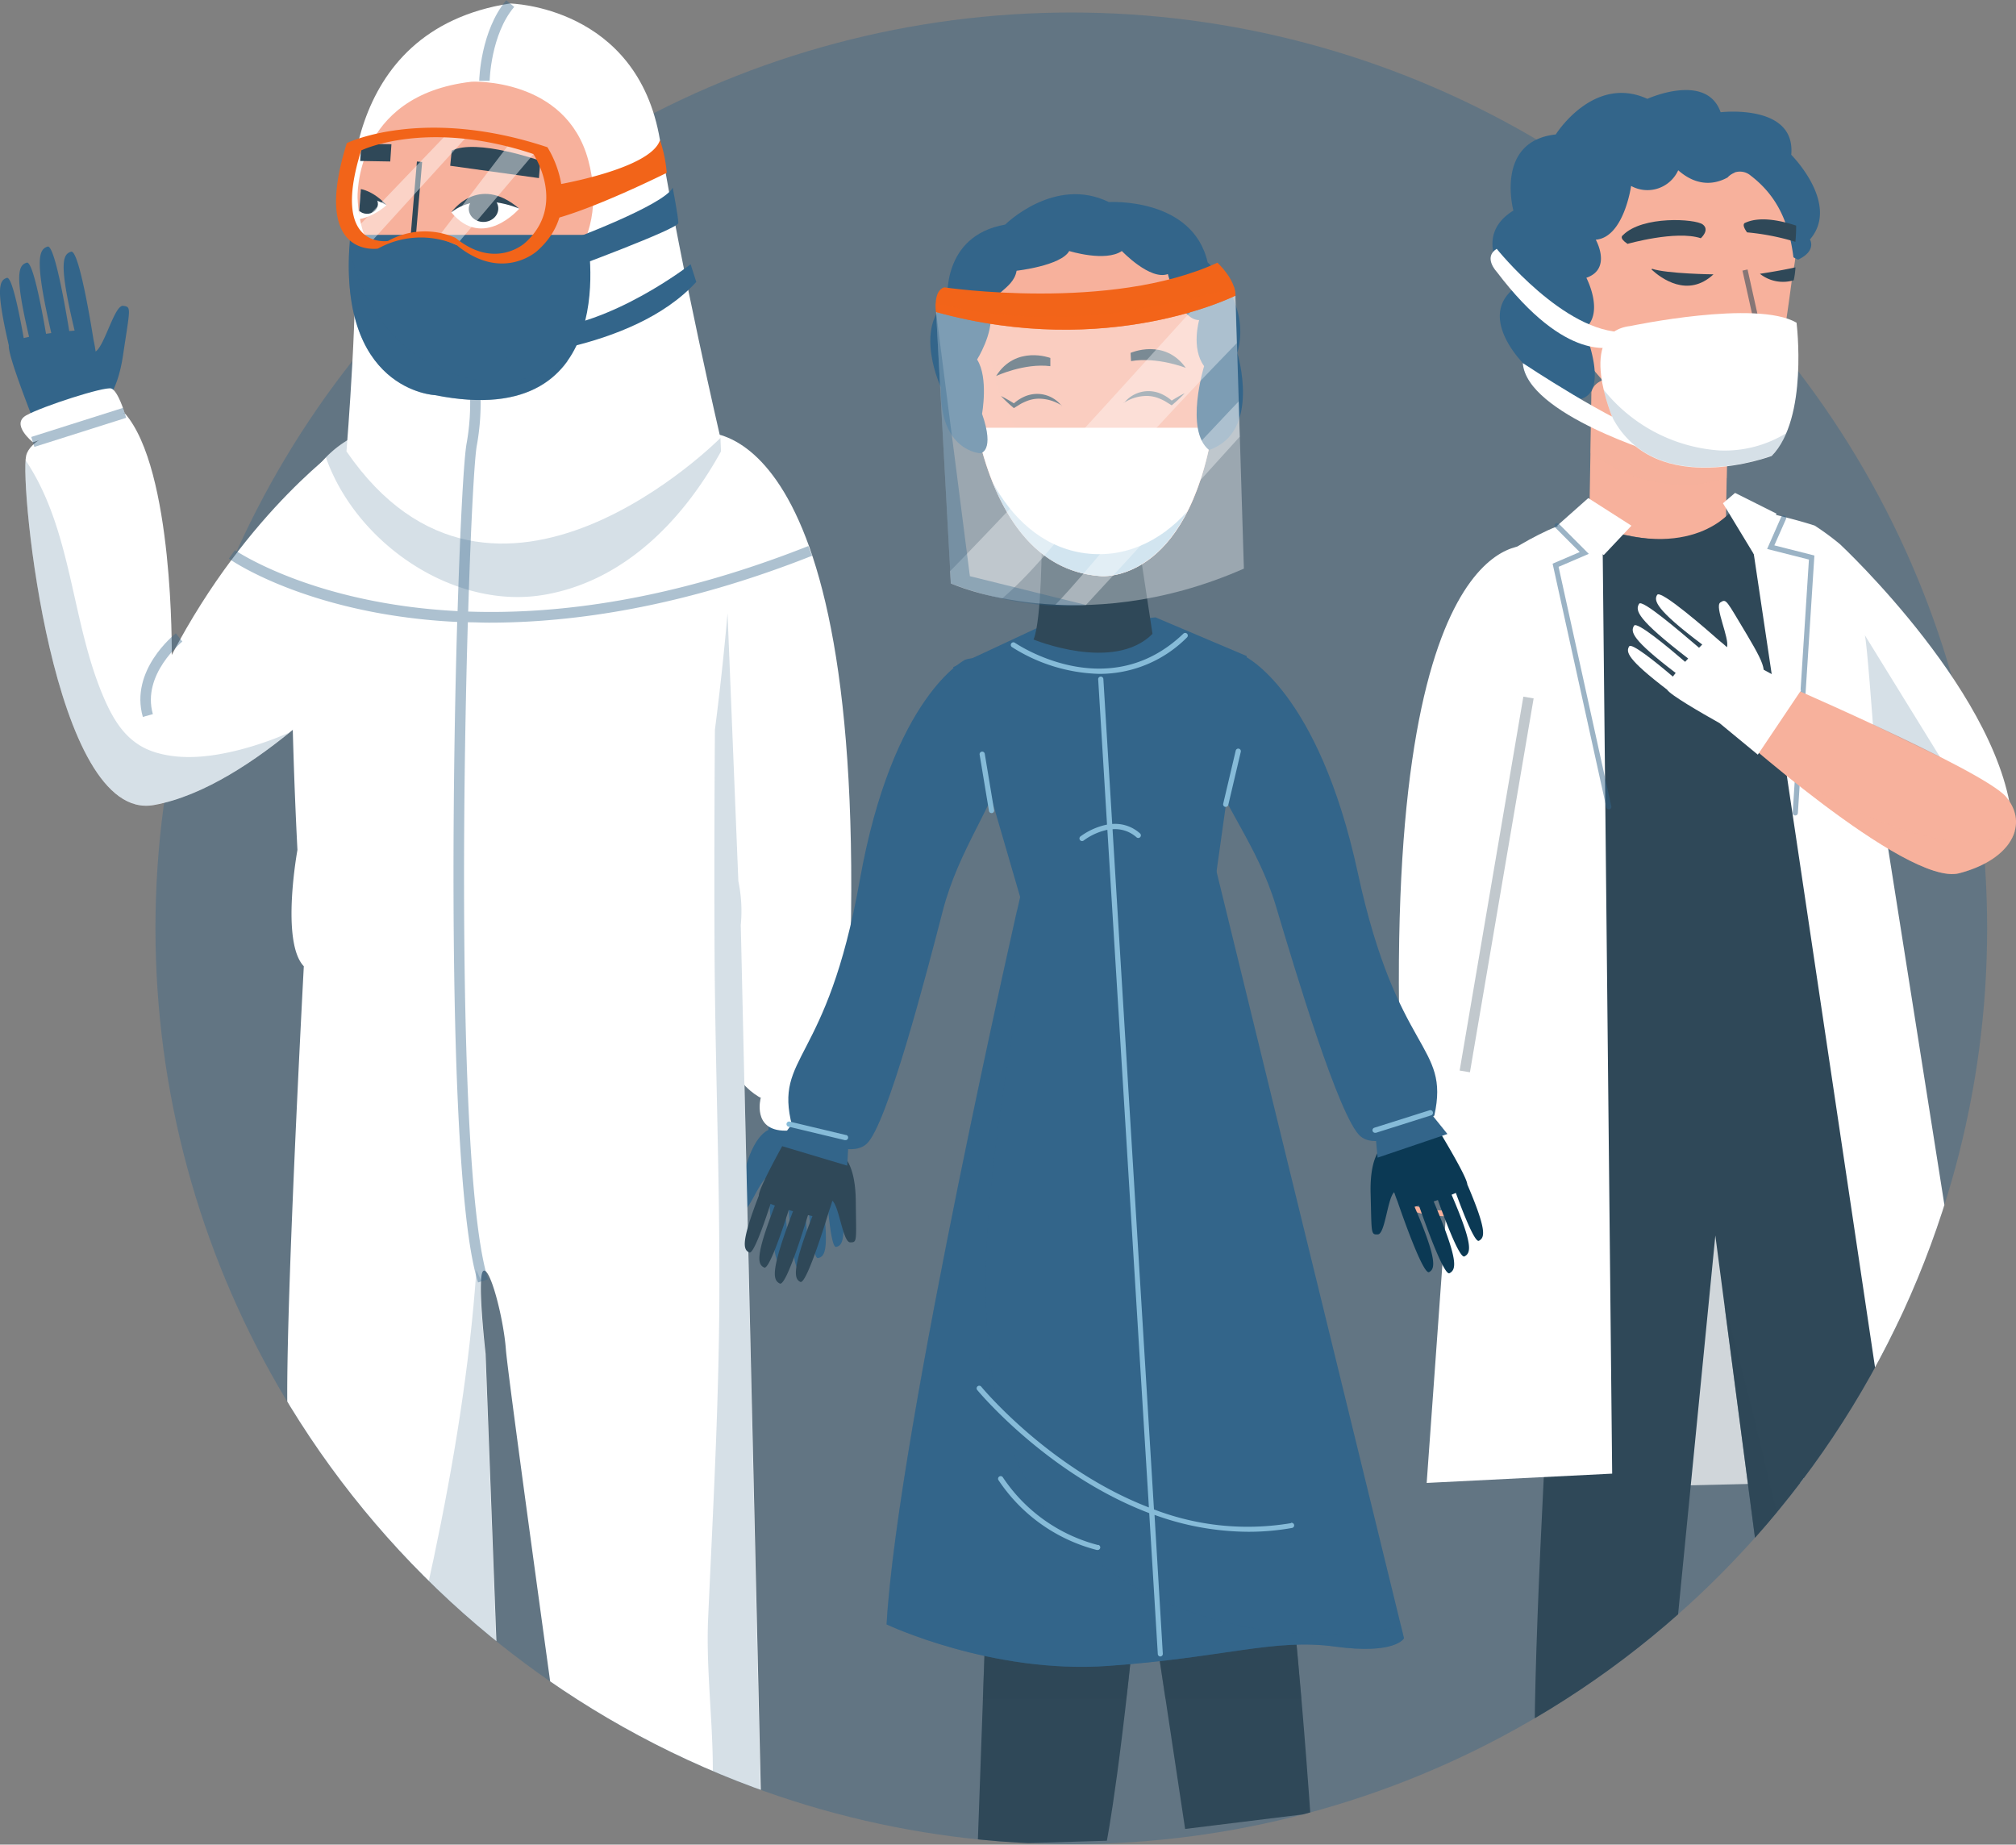 <svg viewBox="0 0 357.79 327.38" xmlns="http://www.w3.org/2000/svg" xmlns:xlink="http://www.w3.org/1999/xlink"><rect x="0" y="0" width="357.79" height="327.38" fill="#808080" stroke="none"/><clipPath id="a" transform="translate(-71.1 -46.14)"><path d="m412.86 152.24a162.07 162.07 0 0 0 -16.71-32l1.45-23.92c6.83-26.66-15-38.62-32.19-38.62-9.68 0-18 6.48-23.4 12.13a162.82 162.82 0 0 0 -147-7.39c-.9-2.83-1.7-5.2-2.31-6.89-4.29-11.8-26.82-16.09-26.82-16.09-44 5.36-36.48 66.52-36.48 66.52l-20.4 33.25s-15-36.48-17.17-46.14-16.09-3.22-22.53 1.07 8.58 59 10.73 79.39c1.49 14.11 12.73 19 19.52 20.62a164.46 164.46 0 0 0 -.85 16.73 162.54 162.54 0 1 0 325.08 0q0-4.06-.2-8.06c3.09-1 5.81-3.72 7.75-9.24 4.83-13.79-9.49-31.83-18.47-41.36z"/></clipPath><clipPath id="b" transform="translate(-71.1 -46.14)"><path d="m135.31 77.48-.75 10s7.64-2.43 6.57-6.12-5.82-3.88-5.82-3.88z"/></clipPath><circle cx="190.13" cy="164.76" fill="#33658a" opacity=".38" r="162.54"/><g clip-path="url(#a)"><path d="m77.82 122.71.13 1a38.16 38.16 0 0 0 11.49-2.44l-.51-2.3c-.06-.35-.11-.64-.11-.69.72-.39 3.09-2.19 4.13-9.18 1.23-8.3 1.52-8.5 0-8.68s-3.28 7.1-4.88 8.1c-.11-.74-.22-1.42-.36-2-.52-3.27-2.64-16.13-4-15.71-1.49.48-2.23 2 .63 14l-.95.09c-.89-5.44-2.69-15.36-3.85-15-1.57.52-2.35 2.26.66 15.35l-.93.13c-.86-5-2.4-13-3.44-12.62-1.46.47-2.2 2 .43 13.16l-.95.22c-.82-4.61-2.12-11-3-10.68-1.35.43-2 1.82.36 12-.22 1.67 3.9 12.12 5.15 15.25z" fill="#33658a" transform="translate(-71.1 -46.14)"/><path d="m217.16 243.85v-.86a32.4 32.4 0 0 0 -9.91 1.09l.24 2v.6c-.64.27-2.8 1.59-4.26 7.41-1.74 6.91-2 7.05-.72 7.34s3.37-5.72 4.81-6.43c0 .64.07 1.22.13 1.72.16 2.81.87 13.85 2 13.61 1.3-.28 2.06-1.54.65-11.86h.81c.29 4.67 1 13.21 2 13 1.37-.31 2.18-1.71.74-13h.79c.3 4.27.94 11.14 1.84 10.95 1.27-.27 2-1.48.74-11.15l.82-.11c.3 4 .87 9.45 1.65 9.28 1.18-.25 1.87-1.36.72-10.19.34-1.48-2.21-10.66-3.05-13.4z" fill="#33658a" transform="translate(-71.1 -46.14)"/><path d="m195.55 122.94s30.5-4.95 26.22 99.4v16.2s-10.54 8.16-18.28.47-13.38-110.53-7.94-116.07z" fill="#fff" transform="translate(-71.1 -46.14)"/><path d="m206.11 241s-1.59 5.81 4.37 5.81 9.54-.83 9.94-2.08-.4-4.57-.4-4.57z" fill="#fff" transform="translate(-71.1 -46.14)"/><path d="m202.57 210.31a26 26 0 0 0 -.43-7.78l-3.14-78.69s-56.84-6.76-58.82-2.38c0 0-11.92 1.59-15.5 13.12s-.79 62.4-.79 62.4-3 16.31 1.13 20.65c-.5 9.42-3.82 73.13-2.72 82.69 1.19 10.33-2.38 69.16-2.38 69.16s23.05 7.95 40.54 1.59l-3.18-84.66s-1.59-13.91-.4-14.71 3.58 8.35 4 13.91 11.53 85.45 11.53 85.45 23.85 3.18 33.78-4.37z" fill="#fff" transform="translate(-71.1 -46.14)"/><path d="m206.11 366.68-3.54-156.37a26 26 0 0 0 -.43-7.78l-1.92-47.53q-.91 10.35-2.24 20.66c-.09 12.77-.13 25.54-.07 38.32.09 20.09.91 40.19.86 60.28 0 19.78-1.12 39.51-2 59.26-.51 12.09 2 24.85.15 36.94a23.51 23.51 0 0 0 9.19-3.78z" fill="#33658a" opacity=".2" transform="translate(-71.1 -46.14)"/><path d="m156.42 273.29-.77-1.74c-2.43 34.54-11.2 67.94-19.65 101.45 7.52.91 16.53 1 24.41-1.91l-3.18-84.66s-1.07-9.31-.81-13.14z" fill="#33658a" opacity=".2" transform="translate(-71.1 -46.14)"/><path d="m132.58 124.63s-17.49 11.92-31 37.76c0 0 .4-33-8.35-42.92 0 0-16.3 2.38-17.49 7.55s4.77 65.18 22.65 62 37.76-25.83 37.76-25.83 7.16-34.19-3.57-38.56z" fill="#fff" transform="translate(-71.1 -46.14)"/><path d="m113.44 179.26c-4.74 1.2-10.07 1.87-14.82.39s-7.16-5.18-9.11-9.71c-5.84-13.57-5.52-29.65-13.86-42.1-.65 8.82 5.55 64.24 22.75 61.16 8.32-1.48 17.06-7.17 24-12.83a57.41 57.41 0 0 1 -8.96 3.09z" fill="#33658a" opacity=".2" transform="translate(-71.1 -46.14)"/><path d="m167.76 151.69c14.06-2.45 24.51-13.11 31.3-25.44l-.1-2.41s-56.84-6.76-58.82-2.38a21.2 21.2 0 0 0 -11.21 5.83c5.39 15.35 22.77 27.2 38.83 24.4z" fill="#33658a" opacity=".2" transform="translate(-71.1 -46.14)"/><ellipse cx="85.92" cy="34.18" fill="#f7b19c" rx="23.43" ry="22.16"/><path d="m188.23 71c-4-23.85-26.63-24.24-26.63-24.24-30.6 4.77-29 36.57-27.82 43.32s-1.19 36.17-1.19 36.17c26.23 38.16 66.37-2.38 66.37-2.38s-6.76-29.05-10.73-52.87zm-35.78 27.8s-17.09.79-17.89-17.49c0 0-.79-18.28 20.27-20.67 0 0 16.69-.79 20.67 13.91s-5.56 27.45-23.05 24.25z" fill="#fff" transform="translate(-71.1 -46.14)"/><path d="m76.94 124.63s-4-3.18-1.19-4.77 13.91-5.17 15.1-4.77 2.38 4.37 2.38 4.37z" fill="#fff" transform="translate(-71.1 -46.14)"/><path d="m158 60.49h-1.85c0-.36.26-8.86 4.79-14.31l1.42 1.18c-4.16 4.9-4.36 13.05-4.36 13.13z" fill="#33658a" opacity=".4" transform="translate(-71.1 -46.14)"/><path d="m133.28 87.82h42s7 35.23-26.95 28.45c.04 0-17.75-.68-15.05-28.45z" fill="#33658a" transform="translate(-71.1 -46.14)"/><path d="m160.92 113.74c-14.72.74-25.15-10.47-27.81-23.76-1.59 25.64 15.26 26.3 15.26 26.3 12.79 2.55 19.76-.85 23.49-6.09a23.16 23.16 0 0 1 -10.94 3.55z" fill="#33658a" opacity=".4" transform="translate(-71.1 -46.14)"/><path d="m171.93 88.88s17-6.29 18.56-9.43c0 0 1 5.23 1 6.27s-19.86 8.36-19.86 8.36-3.11-5.7.3-5.2z" fill="#33658a" transform="translate(-71.1 -46.14)"/><path d="m158.61 109.77s24.57-1 36.06-13.59l-1-3.14s-14.11 11-26.66 11.5c-.01 0-11.01 2.09-8.4 5.23z" fill="#33658a" transform="translate(-71.1 -46.14)"/><path d="m167 74.68s-11.27-4-15.73-1.81l-.27 2.69 15.75 2.19z" fill="#2f4858" transform="translate(-71.1 -46.14)"/><path d="m69.47 25.6-.21 3.06-5.34-.09.21-3.06z" fill="#2f4858"/><path d="m138.6 80.72h12.89v.93h-12.89z" fill="#2f4858" transform="matrix(.084 -.996 .996 .084 -19.13 172.77)"/><path d="m151.2 83.83s5.19-6.07 12.06-.66c0 0-6.43 7.45-12.06.66z" fill="#fff" transform="translate(-71.1 -46.14)"/><ellipse cx="156.97" cy="83.25" fill="#2f4858" rx="2.62" ry="2.36" transform="matrix(.998 -.055 .055 .998 -75.42 -37.42)"/><path d="m163.26 83.17s-7.19-3.24-12.06.66c0 0 4.73-6.91 12.06-.66z" fill="#2f4858" transform="translate(-71.1 -46.14)"/><g clip-path="url(#b)"><path d="m128.69 82s5.3-5 11 .56c.02-.02-6.54 6.14-11-.56z" fill="#fff" transform="translate(-71.1 -46.14)"/><g fill="#2f4858"><ellipse cx="136.16" cy="82.33" rx="1.77" ry="1.95" transform="matrix(.051 -.999 .999 .051 -24.07 168)"/><path d="m139.71 82.54s-6.22-3.63-11-.56c-.02.02 4.94-5.82 11 .56z" transform="translate(-71.1 -46.14)"/></g></g><path d="m169.58 79s17-2.8 18.65-8a24.48 24.48 0 0 1 1.2 5.81s-13.23 6.62-20.73 8.38z" fill="#f26419" transform="translate(-71.1 -46.14)"/><path d="m62.17 41.68 17.34-18.09 3.53.44-17.64 19.41z" fill="#fff" opacity=".44"/><path d="m77.75 42.11 12.78-16.75 4.15 2-13.68 16.12z" fill="#fff" opacity=".44"/><path d="m168.25 72.27c-22.1-7.35-35.6-.73-35.6-.73-6.45 20.62 5.53 18.72 5.53 18.72a15.68 15.68 0 0 1 13.93-.64c8.17 6.71 14.32 1.06 14.32 1.06 8.85-7.83 1.82-18.41 1.82-18.41zm-4 17s-5.28 4.85-12.3-.91a13.46 13.46 0 0 0 -12 .55s-10.29 1.63-4.75-16.07c0 0 11.59-5.68 30.56.63.02.03 6.06 9.11-1.54 15.83z" fill="#f26419" transform="translate(-71.1 -46.14)"/><path d="m154.13 156.58c1.23 0 2.49.07 3.78.07 15.06 0 34.37-2.79 57.33-11.88l-.68-1.72c-24.23 9.6-44.48 12.18-60.37 11.63.49-16 1.12-27.51 1.56-29.62a41.85 41.85 0 0 0 .64-8.19c-.62-.09-1.24-.21-1.86-.31a40.88 40.88 0 0 1 -.59 8.12c-.5 2.42-1.14 14.06-1.63 29.92-25.56-1.31-39.3-10.67-39.52-10.82l-1.07 1.51c.38.27 9.44 6.57 26.81 9.7a106 106 0 0 0 13.71 1.53c-1.14 39.07-1.28 101.57 3.7 117.23l1.77-.56c-4-12.63-4.37-55.28-4.23-79.59.08-13.27.33-26.09.65-37.02z" fill="#33658a" opacity=".4" transform="translate(-71.1 -46.14)"/><path d="m76.54 121.12h17.1v1.85h-17.1z" fill="#33658a" opacity=".4" transform="matrix(.953 -.302 .302 .953 -103.98 -14.76)"/><path d="m96.45 173.38c-2.36-8.26 5.53-14.58 5.86-14.84l1.15 1.46c-.07.06-7.24 5.82-5.23 12.88z" fill="#33658a" opacity=".4" transform="translate(-71.1 -46.14)"/><path d="m297.07 263.68 23.28-.55-16.08-62.09z" fill="#fff" opacity=".7"/><path d="m342.53 143s-26.53-4.73-22.81 95.16v15.54s9.17 7.82 15.9.45 11.64-105.82 6.91-111.15z" fill="#fff" transform="translate(-71.1 -46.14)"/><path d="m333.34 256s1.38 5.56-3.8 5.56-8.3-.79-8.64-2 .35-4.37.35-4.37z" fill="none" stroke="#f7b19c" stroke-miterlimit="10" transform="translate(-71.1 -46.14)"/><path d="m389.79 90.5c0-9.56-8.73-17.32-19.51-17.32s-19.51 7.75-19.51 17.32a15.53 15.53 0 0 0 .13 1.94 3.41 3.41 0 0 0 -.13.38l2.82 18.57s10.06 12.14 13.68 12.85 14.08.71 16.49-1.43c1.88-1.67 4.5-20.4 5.56-28.56a15.48 15.48 0 0 0 .47-3.75z" fill="#f7b19c" transform="translate(-71.1 -46.14)"/><path d="m389 73.61c.84-9.14-12.53-7.55-12.53-7.55-2.51-7.15-13-2.38-13-2.38-9.58-4.37-16.26 6.32-16.26 6.32-10.86 1.19-7.52 13.51-7.52 13.51-8.36 5.17 0 13.91 0 13.91-6.27 5.17 1.67 13.12 1.67 13.12.84 7.55 10.44 6.36 10.44 6.36 5-1.59.42-12.32.42-12.32 3.76-2.78.42-9.14.42-9.14 4.6-1.59 1.67-6.76 1.67-6.76 5-.4 6.27-9.54 6.27-9.54a6 6 0 0 0 8.36-2.78c3.71 3.26 7 2.25 8.76 1.28a3.28 3.28 0 0 1 1.2-.83l.06-.06s0 0 0 0a2.93 2.93 0 0 1 2.86.57c5 3.82 6.87 8.9 7.57 14.48a6 6 0 0 0 .84.42c3.34-1.59 2.09-3.58 2.09-3.58 5.44-6.28-3.32-15.03-3.32-15.03z" fill="#33658a" transform="translate(-71.1 -46.14)"/><path d="m353.55 115.71-.4 23.45s14.31 6 24.24.4l.4-22.26s-22.65-8.3-24.24-1.59z" fill="#f7b19c" transform="translate(-71.1 -46.14)"/><path d="m377.55 131 .24-13.66s-22.65-8.35-24.24-1.59l-.18 10.8c7.21 5.08 15.36 7.17 24.18 4.45z" fill="#f7b19c" opacity=".52" transform="translate(-71.1 -46.14)"/><path d="m353.15 139.16-11.09 6.73 4.33 83.89s35.77 9.54 57.23-2.38l-6-84.66-19.14-6.05s-7.04 9.62-25.33 2.47z" fill="#2f4858" transform="translate(-71.1 -46.14)"/><path d="m404.08 227.58s11.27 141 6.76 142.33-18.79 5.16-22.17-4.3l-13.14-100.19-10.53 107.07s-16.91 3.87-20.67-3.44 5.67-141.47 5.67-141.47 51.83-5.58 54.08 0z" fill="#2f4858" transform="translate(-71.1 -46.14)"/><path d="m396.33 351.9c-3.87-14.28-7.78-28.57-11.24-43-2.48-10.32-4.82-20.69-7.91-30.84l11.49 87.51c2 5.58 7.78 6.52 13.11 6.09q-2.78-9.85-5.45-19.76z" fill="#2f4858" opacity=".44" transform="translate(-71.1 -46.14)"/><path d="m405.94 251.85c-.18-2.49-.36-4.84-.52-7h-56.6c-.14 2.18-.3 4.54-.46 7z" fill="#2f4858" opacity=".39" transform="translate(-71.1 -46.14)"/><path d="m355.49 139.16 1.73 168.52-32.92 1.65 11.76-163.41s15.03-10.69 19.43-6.76z" fill="#fff" transform="translate(-71.1 -46.14)"/><path d="m397.67 142.74a47.11 47.11 0 0 0 -4.51-3.32c-3.33-1.08-6.82-1.87-10.23-2.74a3.65 3.65 0 0 0 -1.46 1.85l25.41 170.47 16.18-5.47z" fill="#fff" transform="translate(-71.1 -46.14)"/><path d="m397.67 142.74s29.41 27.42 30.6 50.08c0 0-2.38 9.54-13.12 6s-23.04-37.82-23.04-37.82-4.77-18.26 5.56-18.26z" fill="#fff" transform="translate(-71.1 -46.14)"/><path d="m364.3 93.84-.1.13c1.67 1.54 6.43 5.12 11 .86-.01.01-8.36-.11-10.9-.99z" fill="#2f4858" transform="translate(-71.1 -46.14)"/><path d="m389.75 93.59c-3 .66-6.31 1.14-6.31 1.14a6.58 6.58 0 0 0 6 1.15 13.52 13.52 0 0 0 .31-2.29z" fill="#2f4858" transform="translate(-71.1 -46.14)"/><path d="m359.95 89.42s8.59-2.45 13-1c0 0 1.66-1.46.34-2.45s-10.68-1.6-14.16 1.91c-.05.04-.8.47.82 1.54z" fill="#2f4858" transform="translate(-71.1 -46.14)"/><path d="m389.87 86.18c-3-1-6.57-1.63-9-.51 0 0-.85.14.29 1.71a42.41 42.41 0 0 1 8.58 1.68c.09-.96.14-1.92.13-2.88z" fill="#2f4858" transform="translate(-71.1 -46.14)"/><path d="m381.32 93.98h.93v8.48h-.93z" fill="#2f4858" opacity=".56" transform="matrix(.976 -.217 .217 .976 -83.32 39.05)"/><path d="m336.73 90.3s12 15 22.68 14.78c0 0-.31 2.55-1.23 2.55s-8.89 3.31-21.45-13.25c0-.01-2.45-2.55 0-4.08z" fill="#fff" transform="translate(-71.1 -46.14)"/><path d="m341.36 110.58s16.22 10.78 23 12.62 1.23.61 1.23.61l.31 3.06s-23.9-7.16-24.54-16.29z" fill="#fff" transform="translate(-71.1 -46.14)"/><path d="m360.46 104s22.37-4.73 29.48-.59c0 0 2.14 17-4.41 23.65 0 0-20.33 7.69-28.13-6.5.01-.04-6.77-15.42 3.06-16.56z" fill="#fff" transform="translate(-71.1 -46.14)"/><path d="m376.18 126.08a28.8 28.8 0 0 1 -20.46-10.76 33.1 33.1 0 0 0 1.69 5.19c7.79 14.19 28.13 6.5 28.13 6.5a12.92 12.92 0 0 0 2.59-4 20.9 20.9 0 0 1 -11.95 3.07z" fill="#33658a" opacity=".2" transform="translate(-71.1 -46.14)"/><path d="m281.88 88.4-5.52 4.9 8.27 5.21 4.91-5.21z" fill="#fff"/><path d="m305.78 89.32 6.13 10.11 3.37-8.27-7.35-3.68z" fill="#fff"/><path d="m389.69 190.87a.46.46 0 0 1 -.43-.49l2.88-44.93-7.42-1.88 2.49-5.66a.46.46 0 0 1 .85.37l-2.06 4.65 7.11 1.8-2.93 45.7a.46.46 0 0 1 -.49.44z" fill="#33658a" opacity=".49" transform="translate(-71.1 -46.14)"/><path d="m377.27 174.59s32.19 29 41.54 26.53 12.37-8.72 8.34-13.54-43.09-21.58-43.09-21.58z" fill="#f7b19c" transform="translate(-71.1 -46.14)"/><path d="m403.33 191.27a149.25 149.25 0 0 1 -15.33-7.63c10.25 8.27 25 19 30.85 17.48 5.69-1.49 9-4.39 9.86-7.52-7.16 4.32-18.29.57-25.38-2.33z" fill="#f7b19c" opacity=".38" transform="translate(-71.1 -46.14)"/><path d="m356.63 189.78a.46.46 0 0 1 -.45-.36l-9.53-43.24 4.81-2.06-4.33-4.34a.46.46 0 1 1 .65-.65l5.29 5.31-5.36 2.3 9.36 42.5a.46.46 0 0 1 -.35.55z" fill="#33658a" opacity=".49" transform="translate(-71.1 -46.14)"/><path d="m390.75 168.64-6.64-3.64c-.14-1.29-1.14-3.12-3-6.26-3.68-6.1-3.59-6.39-4.69-5.68s1.68 6.42 1.17 7.94c-.47-.43-.91-.81-1.31-1.12-2.1-1.86-10.44-9.15-11.07-8.17s-.36 2.55 8 8.82l-.57.57c-3.64-3.1-10.14-8.67-10.64-7.8-.75 1.19-.32 2.75 8.71 9.71l-.54.59c-3.24-2.79-8.56-7.19-9.06-6.42-.7 1.09-.37 2.48 7.38 8.39l-.5.65c-3-2.58-7.31-6-7.74-5.38-.65 1-.35 2.29 6.72 7.7.56.93 5.86 4 9.31 5.94l6.79 5.6z" fill="#fff" transform="translate(-71.1 -46.14)"/><path d="m402.06 158.87c.36 1.08 1.44 15.87 1.44 15.87l11.91 5.77z" fill="#33658a" opacity=".2" transform="translate(-71.1 -46.14)"/><path d="m303.06 202.29h67.3v1.85h-67.3z" fill="#2f4858" opacity=".3" transform="matrix(.168 -.986 .986 .168 8.68 454.83)"/><path d="m325 244.36-.26-.82a32.4 32.4 0 0 0 -9.25 3.73l.77 1.85c.1.29.18.52.19.56-.55.44-2.26 2.29-2.1 8.28.19 7.12 0 7.33 1.29 7.26s1.7-6.42 2.89-7.49c.2.6.4 1.16.59 1.62.91 2.66 4.58 13.1 5.61 12.56s1.56-2-2.58-11.59l.78-.21c1.55 4.42 4.5 12.45 5.42 12 1.24-.67 1.63-2.23-2.81-12.74l.75-.25c1.45 4 3.91 10.48 4.73 10 1.15-.61 1.55-2-2.3-10.94l.76-.32c1.36 3.74 3.39 8.86 4.09 8.49 1.06-.56 1.44-1.82-2.06-10-.06-1.42-5.04-9.56-6.51-11.99z" fill="#0b3954" transform="translate(-71.1 -46.14)"/><path d="m247.4 295.74-2.78 77.78 22.92-.69s2.78-13.89 6.25-52.78l7.64 50.69 22.22-2.74s-4.17-62.5-10.42-88.89-39.58 3.44-45.83 16.63z" fill="#2f4858" transform="translate(-71.1 -46.14)"/><path d="m271 347.6c.83-7.3 1.77-16.39 2.77-27.55l4.15 27.55h24.13c-1.76-20.63-4.88-51.81-8.84-68.52-6.25-26.39-39.58 3.47-45.83 16.67l-1.85 51.86z" fill="#2f4858" opacity=".44" transform="translate(-71.1 -46.14)"/><path d="m255 157.67-14.73 6.87 14.73 50.58s16.69 7.86 30 0l7.37-52.54-16.2-6.87z" fill="#33658a" transform="translate(-71.1 -46.14)"/><path d="m256 141.47s0 14.73-1.47 18.17c0 0 14.24 5.89 21.11-1l-2.46-16.2s-16.24-4.44-17.18-.97z" fill="#2f4858" transform="translate(-71.1 -46.14)"/><path d="m265.8 86.48a22.34 22.34 0 0 0 -22.88 21.78c0 .74 0 1.48.05 2.21h-.11s1.07 36.37 23.62 37.91c0 0 19.6 2 21.1-39a22.34 22.34 0 0 0 -21.78-22.9z" fill="#f7b19c" transform="translate(-71.1 -46.14)"/><path d="m257.83 129.38c-9.76-7.57-13.66-22.53-9.95-34.61a22.24 22.24 0 0 0 -5 13.5c0 .74 0 1.48.06 2.21h-.11s1.07 36.37 23.62 37.91c0 0 11.32 1.13 17.42-16.33-7.21 4.77-18.02 3.53-26.04-2.68z" fill="#f7b19c" opacity=".48" transform="translate(-71.1 -46.14)"/><path d="m244.39 122.06c2.29 10.79 8 25.36 22.1 26.33 0 0 15.27 1.5 19.88-26.33z" fill="#fff" transform="translate(-71.1 -46.14)"/><path d="m263 144.23c-7.16-1.21-12.42-6.33-15.8-12.59 3.31 8.31 9.1 16.06 19.26 16.75 0 0 9.08.88 15.35-11.48-4.7 5.27-11.3 8.57-18.81 7.32z" fill="#86bbd8" opacity=".58" transform="translate(-71.1 -46.14)"/><path d="m285.69 126c9.34-3.21 5-17.23 5-17.23 2.63-9.05-5.26-16.06-5.26-16.06-2.65-11.62-17.54-10.71-17.54-10.71-9.64-4.71-18.4 4-18.4 4-11.39 2-10.22 13.43-10.22 13.43-6.13 5-1.17 15.47-1.17 15.47-.29 11.39 7 11.68 7 11.68s2.63-.29.29-7c0 0 1.17-6.42-.88-9.63 0 0 2.92-4.67 2.34-8.17s4.09-4.09 4.67-7.59c0 0 7.88-.88 9.34-3.5 0 0 6.42 2 9.34 0 0 0 5 5.26 8.17 4.09 0 0 2 8.17 5.55 8.17 0 0-1.46 5 .88 8.17 0 0-3.5 11.39.88 14.89" fill="#33658a" transform="translate(-71.1 -46.14)"/><path d="m252.57 203.5s-22.15 96.56-24.11 130.94c0 0 18.66 8.84 39.28 7.37s29.46-4.91 40.26-3.44 12.28-1.47 12.28-1.47l-33.35-136.39z" fill="#33658a" transform="translate(-71.1 -46.14)"/><path d="m319.75 334.74c-.77.17-1.54.32-2.32.46-23 4-51.25-4.28-63.55-25.37-8.35-14.32-8.49-33-7.24-49.07 1-12.26 3.08-24.35 5-36.47v-16.86c-4.15 18.42-21.49 96.77-23.22 127 0 0 18.66 8.84 39.28 7.37s29.46-4.91 40.26-3.44 12.28-1.47 12.28-1.47z" fill="#33658a" opacity=".4" transform="translate(-71.1 -46.14)"/><path d="m291.94 162.57s13.12 6 20.14 38.49 16.39 30.24 13.58 43.07c0 0-9.37 6.87-13.12 3.67s-11.7-29.8-14.98-40.8-9.84-18.33-12.18-26.57.47-19.7 6.56-17.86z" fill="#33658a" transform="translate(-71.1 -46.14)"/><path d="m244.04 200.59.45 4.87 12.39-4.2-3.03-3.76z" fill="#33658a"/><path d="m259.56 118.14a7.49 7.49 0 0 0 -4.22-1.24 6 6 0 0 0 -2.09.45 10.6 10.6 0 0 0 -1 .47l-.95.59-.26.16-.18-.15a25.25 25.25 0 0 1 -2.12-2 25.27 25.27 0 0 1 2.55 1.47h-.43a7.38 7.38 0 0 1 2-1.34 5.63 5.63 0 0 1 2.43-.5 5.53 5.53 0 0 1 4.23 2.12z" fill="#2f4858" transform="translate(-71.1 -46.14)"/><path d="m270.53 117.65a7.49 7.49 0 0 1 4.22-1.24 6 6 0 0 1 2.09.45 10.6 10.6 0 0 1 1 .47l.95.59.26.16.18-.15a25.25 25.25 0 0 0 2.12-2 25.27 25.27 0 0 0 -2.55 1.47h.43a7.38 7.38 0 0 0 -2-1.34 5.63 5.63 0 0 0 -2.43-.5 5.53 5.53 0 0 0 -4.23 2.12z" fill="#2f4858" transform="translate(-71.1 -46.14)"/><path d="m247.88 112.88s5-2.34 9.63-1.75v-1.46s-6.13-2.34-9.63 3.21z" fill="#2f4858" transform="translate(-71.1 -46.14)"/><path d="m281.55 111.43s-5.09-2-9.72-1.2l-.08-1.46s5.99-2.67 9.8 2.66z" fill="#2f4858" transform="translate(-71.1 -46.14)"/><path d="m237.23 101.52 2.63 48.17s22.77 10.22 52-2.63l-1.49-48.46z" fill="#fff" opacity=".36" transform="translate(-71.1 -46.14)"/><path d="m264.45 135.31q10.32-11.75 21.14-23.07c1.66-1.75 3.36-3.47 5-5.2l-.25-8.44-5.62.31c-14.86 16.33-29.57 32.81-45 48.6l.12 2.18a46.3 46.3 0 0 0 9.16 2.63c5.83-4.97 10.4-11.26 15.45-17.01z" fill="#fff" opacity=".36" transform="translate(-71.1 -46.14)"/><path d="m263.82 153.52q13.74-14.85 27.3-29.87l-.19-6.26-1.31 1.37c-7.41 7.83-14.8 15.72-21.78 23.94-3.12 3.67-6.15 7.35-9.43 10.77 1.71.08 3.51.1 5.41.05z" fill="#fff" opacity=".36" transform="translate(-71.1 -46.14)"/><path d="m238.69 97.14s29.49 4.38 48.47-4.38c0 0 3.21 2.92 3.21 5.84 0 0-22.48 11.39-53.14 2.92 0 0-.58-3.79 1.46-4.38z" fill="#f26419" transform="translate(-71.1 -46.14)"/><path d="m288.38 97.58a126.21 126.21 0 0 1 -14.46 3.23 86.19 86.19 0 0 1 -36.75-.88 8.71 8.71 0 0 0 .07 1.59c30.66 8.47 53.14-2.92 53.14-2.92a4.92 4.92 0 0 0 -.28-1.55z" fill="#f26419" opacity=".66" transform="translate(-71.1 -46.14)"/><path d="m237.23 101.52 2.63 48.17s12.44 5.05 24 3.82l-20.63-5.11z" fill="#33658a" opacity=".35" transform="translate(-71.1 -46.14)"/><path d="m211.84 246.13.23-.83a32.4 32.4 0 0 1 9.38 3.39l-.7 1.87c-.09.29-.16.53-.17.57.56.42 2.35 2.2 2.4 8.2.07 7.13.29 7.32-1 7.3s-1.93-6.35-3.16-7.38c-.17.61-.35 1.17-.53 1.64-.82 2.69-4.1 13.26-5.15 12.76s-1.64-2 2.15-11.68l-.79-.18c-1.38 4.47-4 12.61-5 12.15-1.26-.62-1.71-2.17 2.34-12.83l-.76-.22c-1.3 4.08-3.53 10.61-4.36 10.21-1.17-.56-1.62-1.92 1.9-11l-.77-.3c-1.23 3.78-3.06 9-3.78 8.63-1.08-.52-1.5-1.77 1.7-10.08-.03-1.42 4.65-9.73 6.07-12.22z" fill="#2f4858" transform="translate(-71.1 -46.14)"/><path d="m150.63 202-.27 4.88-12.53-3.75 2.89-3.86z" fill="#33658a"/><path d="m242.4 163.22s-12.89 6.43-18.72 39.2-15.28 30.82-12 43.54c0 0 9.61 6.53 13.24 3.18s10.62-30.19 13.49-41.3 9.16-18.67 11.2-27-1.19-19.68-7.21-17.62z" fill="#33658a" transform="translate(-71.1 -46.14)"/><g fill="#86bbd8"><path d="m288.64 189.34h-.11a.46.46 0 0 1 -.34-.56l2.22-9.42a.46.46 0 1 1 .9.21l-2.22 9.43a.46.46 0 0 1 -.45.34z" transform="translate(-71.1 -46.14)"/><path d="m266.2 165.74a21.88 21.88 0 0 0 15.56-6.47.46.46 0 0 0 -.64-.67c-13.42 12.88-29.74 1.73-29.9 1.62a.46.46 0 0 0 -.53.76 30.27 30.27 0 0 0 15.51 4.76z" transform="translate(-71.1 -46.14)"/><path d="m247.07 190.45h.08a.46.46 0 0 0 .38-.53l-1.66-10a.46.46 0 1 0 -.91.15l1.66 10a.46.46 0 0 0 .45.38z" transform="translate(-71.1 -46.14)"/><path d="m300.2 316.47a46.41 46.41 0 0 1 -24.3-2.44l-7.35-120.72a5.72 5.72 0 0 1 4.26 1.44.46.46 0 0 0 .61-.7 6.58 6.58 0 0 0 -4.93-1.67l-1.57-25.73a.46.46 0 1 0 -.92.06l1.57 25.78a12 12 0 0 0 -4.72 2.1.46.46 0 0 0 .58.72 10.91 10.91 0 0 1 4.2-1.9l7.37 120.27c-17.6-6.79-29.58-21.22-29.75-21.43a.46.46 0 0 0 -.72.58c.17.21 12.46 15 30.53 21.86l1.52 25a.46.46 0 0 0 .46.44.46.46 0 0 0 .43-.49l-1.47-24.64a49.37 49.37 0 0 0 16.66 3 43.91 43.91 0 0 0 7.74-.68.46.46 0 1 0 -.16-.91z" transform="translate(-71.1 -46.14)"/><path d="m266 320.36a29 29 0 0 1 -16.9-12 .46.46 0 1 0 -.81.45 29.9 29.9 0 0 0 17.47 12.42h.12a.46.46 0 0 0 .12-.91z" transform="translate(-71.1 -46.14)"/><path d="m221.26 247.59-10-2.39a.46.46 0 0 0 -.56.34.46.46 0 0 0 .34.56l10 2.39h.11a.46.46 0 0 0 .11-.91z" transform="translate(-71.1 -46.14)"/><path d="m325.39 243.49a.46.46 0 0 0 -.58-.3l-9.8 3.1a.46.46 0 0 0 .14.9h.14l9.8-3.1a.46.46 0 0 0 .3-.6z" transform="translate(-71.1 -46.14)"/></g></g></svg>
